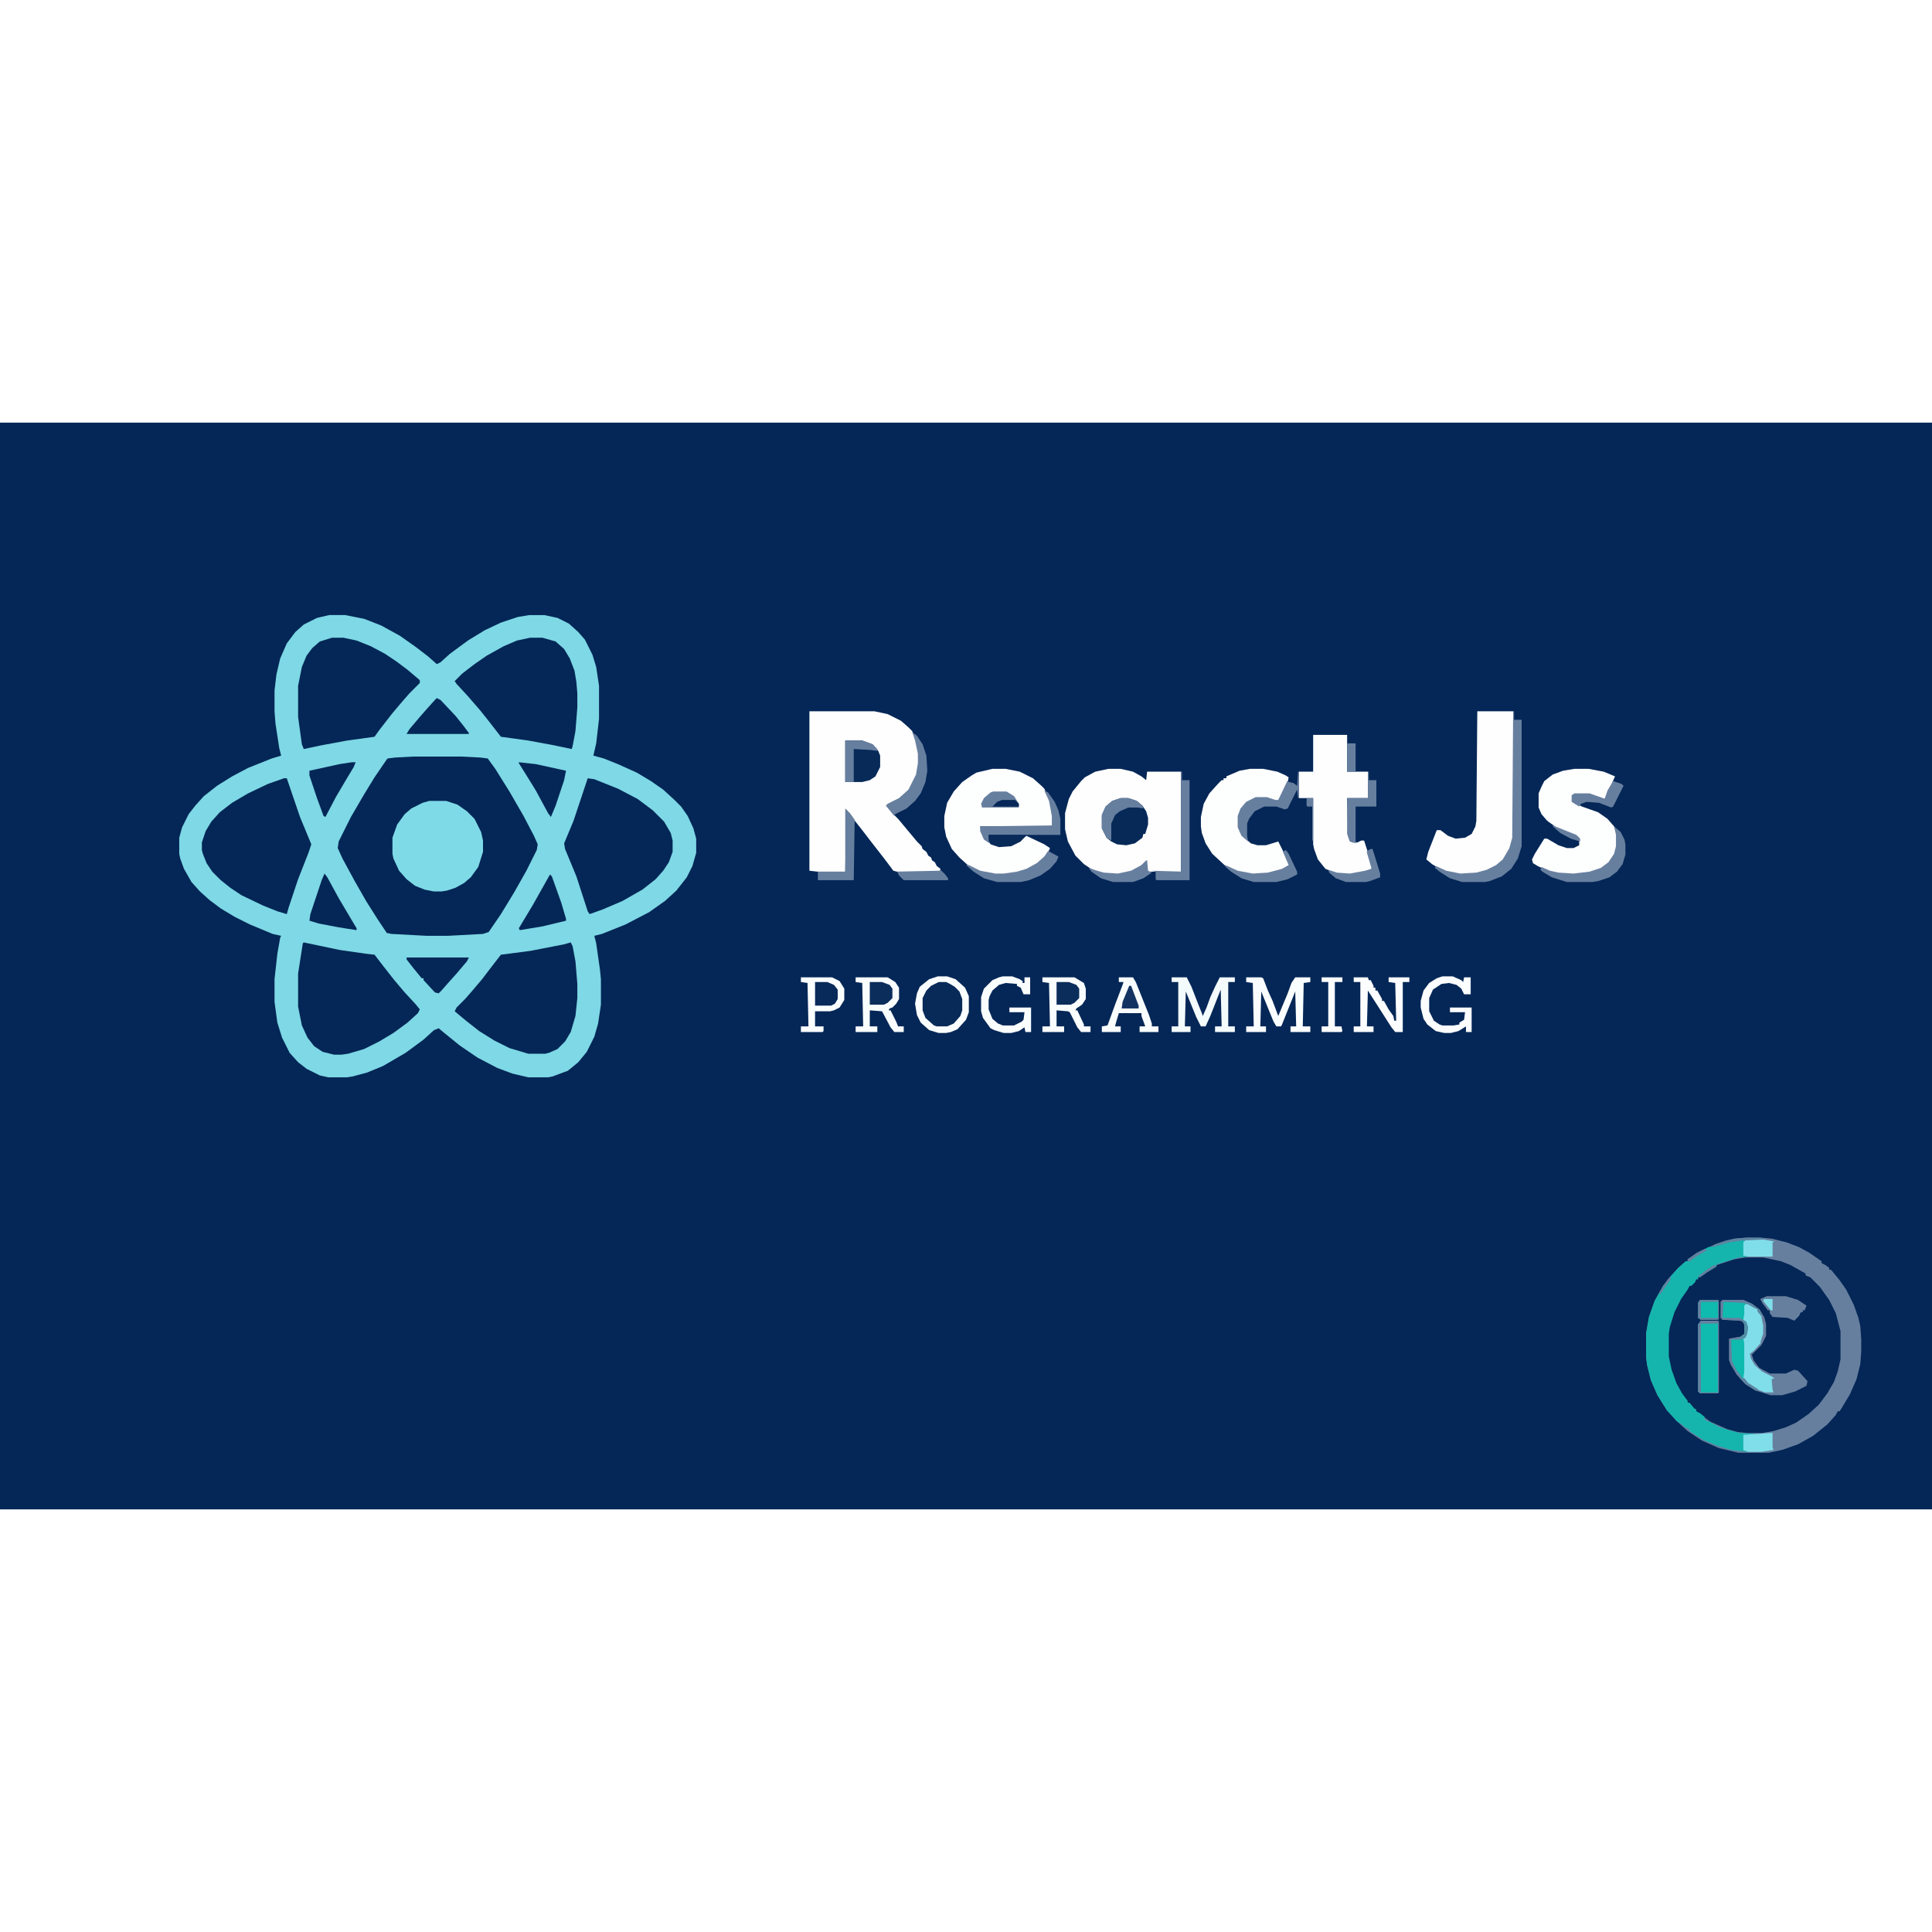 <?xml version="1.0" encoding="UTF-8"?>
<svg version="1.1" viewBox="0 0 2048 1152" width="1280" height="1280" xmlns="http://www.w3.org/2000/svg">
<path transform="translate(0)" d="m0 0h2048v1152h-2048z" fill="#042757"/>
<path transform="translate(349,204)" d="m0 0h17l20 4 18 7 20 11 17 12 13 10 9 8 4-2 10-9 19-14 18-11 17-8 18-6 12-2h16l14 3 12 6 10 9 7 8 8 16 4 13 3 20v35l-3 26-3 13 11 3 15 6 20 9 15 9 13 9 12 11 7 7 7 10 6 13 3 11v15l-4 14-6 12-11 14-12 11-17 12-25 13-25 10-8 2 2 8 4 28 1 10v27l-3 20-4 14-8 16-9 11-11 9-16 6-5 1h-21l-17-4-16-6-21-11-19-13-16-13-6-5-5 2-11 10-19 14-24 14-17 7-15 4-6 1h-20l-9-2-14-7-9-7-9-10-8-16-5-16-3-22v-24l3-27 3-17 1-2-9-2-24-10-16-8-15-9-12-9-10-9-9-10-8-14-4-11-1-5v-17l3-11 7-14 7-9 9-10 14-11 16-10 17-9 25-10 10-3-2-8-4-26-1-13v-22l2-17 4-17 7-16 9-12 9-8 14-7z" fill="#7ED8E5"/>
<path transform="translate(1851,864)" d="m0 0h16l11 1 16 4 13 5 11 6 13 9v2l4 2 4 3v2h2l9 11 7 10 8 16 5 14 2 9 1 14v12l-1 14-4 16-7 16-9 15-2 3h-2l-2 4-9 10-15 12-16 9-17 6-14 3h-32l-21-5-18-8-15-10-12-11-10-11-10-16-7-16-4-16-1-8v-26l3-17 6-17 9-16 7-9 9-10 8-7h2v-2l10-7 19-9 12-4 9-2z" fill="#042757"/>
<path transform="translate(438,354)" d="m0 0h51l20 1 8 1 8 11 15 24 15 26 11 21 4 9-1 6-11 22-13 23-14 23-13 19-6 2-37 2h-23l-37-2-5-1-10-15-12-19-12-21-13-24-5-11 1-7 13-26 14-24 11-18 13-19 1-1 8-1z" fill="#042757"/>
<path transform="translate(858,306)" d="m0 0h69l14 3 14 7 8 7 4 4 5 13 2 11v10l-2 12-8 16-8 8-10 6-6 3 8 10 4 4 20 24 5 5 1 3 4 3 2 4 3 2 1 3 3 2 2 4 4 3-1 3h-45l-4-1-9-12-14-18-10-13-11-14-6-8-1 66h-29l-9-1z" fill="#FEFEFE"/>
<path transform="translate(1851,864)" d="m0 0h16l11 1 16 4 13 5 11 6 13 9v2l4 2 4 3v2h2l9 11 7 10 8 16 5 14 2 9 1 14v12l-1 14-4 16-7 16-9 15-2 3h-2l-2 4-9 10-15 12-16 9-17 6-14 3h-32l-21-5-18-8-15-10-12-11-10-11-10-16-7-16-4-16-1-8v-26l3-17 6-17 9-16 7-9 9-10 8-7h2v-2l10-7 19-9 12-4 9-2zm-1 21-12 2-18 6-11 7-9 6v2h-2l-5 5v2h-2l-10 14-7 14-5 16-1 7v24l3 14 5 14 6 11 7 10h2l2 4 3 3h2v2l15 11 18 8 11 3 10 1h16l12-2 13-4 11-5 13-9 11-10 9-12 7-12 4-11 3-13v-30l-5-19-7-14-10-14-10-10-5-2v-2l-16-9-10-4-14-3-5-1z" fill="#677F9F"/>
<path transform="translate(1175,367)" d="m0 0h13l13 3 9 5 5 4 1-9h36v106h-35l-1-1-1-10-8 7-11 5-11 2-15-1-12-4-9-6-9-9-8-15-3-13v-17l4-15 4-8 9-11 4-4 11-6z" fill="#FEFEFE"/>
<path transform="translate(301,377)" d="m0 0h3l14 41 12 29-3 9-11 28-10 30-2 7-10-3-15-6-23-11-12-8-10-8-9-9-6-9-4-10-1-4v-8l4-12 6-10 9-10 13-10 17-10 21-10z" fill="#042757"/>
<path transform="translate(623,377)" d="m0 0 7 1 25 10 21 11 16 12 12 12 7 12 2 8v12l-4 11-6 9-8 9-14 11-21 12-21 9-14 5-2-3-12-37-12-29-1-6 10-24 12-36z" fill="#042757"/>
<path transform="translate(322,551)" d="m0 0 38 8 28 4 9 1 10 13 11 14 11 13 12 13 4 5-2 4-11 10-15 11-15 9-16 8-17 5-7 1h-8l-12-3-9-6-7-9-6-13-4-20v-35l5-32z" fill="#042757"/>
<path transform="translate(562,228)" d="m0 0h13l14 4 9 8 6 10 5 13 2 12 1 12v15l-2 25-3 16-1 3-19-4-27-5-29-4-14-18-8-10-13-15-12-13-2-3 8-8 13-10 13-9 18-10 14-6z" fill="#042757"/>
<path transform="translate(605,551)" d="m0 0 2 4 3 16 2 24v15l-2 19-5 17-6 10-8 8-9 4-4 1h-18l-20-6-16-8-16-10-14-11-12-10 2-4 9-9 7-8 11-13 13-17 7-9 31-4 36-7z" fill="#042757"/>
<path transform="translate(352,228)" d="m0 0h12l14 3 15 6 15 8 12 8 12 9 13 11v3l-11 11-7 8-11 13-14 18-5 7-29 4-27 5-19 4-2-5-4-29v-33l4-20 5-12 6-8 8-7z" fill="#042757"/>
<path transform="translate(1052,367)" d="m0 0h14l15 3 14 7 9 8 3 3 6 13 3 16v10l-1 1h-76l3 11 5 5 7 4 5 1 13-1 10-5 6-5 19 9 6 4-2 5-8 9-11 7-10 4-9 2-9 1h-9l-16-3-12-6-10-9-8-9-6-13-2-10v-12l3-14 7-12 9-10 10-7 5-3z" fill="#FDFEFE"/>
<path transform="translate(1566,306)" d="m0 0h38v134l-4 13-7 11-10 8-13 5-15 2-14-1-13-4-10-6-6-5 2-8 9-23h4l8 6 8 3 10-1 7-4 4-8 1-6z" fill="#FEFEFE"/>
<path transform="translate(455,401)" d="m0 0h18l12 4 10 7 8 8 7 14 2 9v12l-5 16-8 11-7 6-9 5-9 3-6 1h-8l-10-2-10-4-9-7-8-9-6-13-1-5v-17l5-14 8-11 7-6 12-6z" fill="#7FDAE7"/>
<path transform="translate(1392,331)" d="m0 0h36v39h22v28h-22l1 38 2 8 8 1 4-2h3l8 25v5l-10 4-13 2-14-1-12-5-8-10-4-11-1-5v-49h-15v-28h15z" fill="#FEFEFE"/>
<path transform="translate(1669,367)" d="m0 0h15l16 3 12 5-4 9-7 15-9-3-7-2h-16l-2 1v7l10 5 17 6 10 7 7 8 3 9v12l-3 10-6 8-8 6-12 4-17 2-16-1-12-3-10-5-5-3-1-4 3-6 10-16h3l12 7 9 3h7l6-3v-7l-5-4-18-7-11-8-6-7-3-7v-15l3-7 3-6 9-7 11-4z" fill="#FDFEFE"/>
<path transform="translate(1847,866)" d="m0 0 4 1h-2v15l4 2-10 1-16 5-7 2-1 3-10 6-7 5h-2v2h-2l-1 3-4 4h-2l-2 4-7 10-7 14-5 16-1 7v24l3 14 5 14 6 11 6 8v2h2l5 6 2 1v2l4 2 5 4v3l5 2 11 6 10 3 11 3 17 1v1l-12 1v14l4 3-18-2-16-5-14-6-14-9v-2l-5-2-3-3-5-3-11-12-10-16-7-16-4-16-1-8v-26l3-17 6-17 9-16 7-9 9-10 8-7h2v-2l10-7 12-6 7-1 8-3 14-3z" fill="#15B5AD"/>
<path transform="translate(1325,367)" d="m0 0h14l15 3 9 4 3 2-1 6-10 19-5-1-7-2h-12l-10 5-6 8-2 6v12l5 10 8 7 7 2h9l13-4 8 16 4 9-8 5-15 4-16 1-16-3-14-7-13-12-7-11-4-11-1-7v-10l3-14 6-11 9-10 4-4h2v-2h3v-2l14-6z" fill="#FDFEFE"/>
<path transform="translate(1826,930)" d="m0 0h22l9 4 8 6 5 8 2 8v12l-5 10-10 10 2 6 6 8 11 6h17l9-4 4 1 10 11-1 5-12 6-14 4h-12l-16-5-11-7-9-10-6-10-2-5v-23l12-2 4-3v-10l-2-3-3-1-18-1-2-2v-17z" fill="#667F9F"/>
<path transform="translate(994,587)" d="m0 0h10l9 3 10 9 4 9v17l-3 8-9 10-7 3-5 1h-8l-10-3-9-8-4-8-2-12 2-11 3-7 10-8z" fill="#072A59"/>
<path transform="translate(1604,306)" d="m0 0h1v9h8v134l-4 13-7 11-10 8-13 5-5 1h-24l-13-4-11-7-5-4 1-2 11 5 15 3 17-1 11-3 10-5 7-6 7-12 3-11z" fill="#677F9F"/>
<path transform="translate(1188,398)" d="m0 0h8l9 3 6 5 4 6 2 7v7l-3 10h-2l-1 4-8 6-9 2-10-1-6-3-5-4-5-10v-14l4-9 7-6z" fill="#062958"/>
<path transform="translate(907,588)" d="m0 0h34l8 5 4 6v12l-3 5-4 4-3 1-1 2h2l6 12 2 5h6v6h-10l-4-5-9-17-13-1v17h8v6h-23v-6h8l-1-46-7-1z" fill="#F9FCFD"/>
<path transform="translate(1105,588)" d="m0 0h34l10 6 2 6v11l-4 6-6 4-1 2h2l7 15v2h7v6h-10l-4-5-8-16-2-1-12-1v17h8v6h-23v-6h8l-1-46-7-1z" fill="#FAFDFD"/>
<path transform="translate(1803,952)" d="m0 0h18l1 1v75l-1 1h-19l-2-2v-71z" fill="#0FBAAF"/>
<path transform="translate(1321,588)" d="m0 0h16l2 1 5 13 5 11 6 16 10-24 4-11 4-6h16v5l-7 1-1 46h8v6h-21v-6h6l-1-37-14 35-1 2h-5l-3-5-11-27-2-5-1 37h6v6h-21v-6h8l-1-46-7-1z" fill="#FAFDFD"/>
<path transform="translate(1242,588)" d="m0 0h16l5 10 7 18 4 10 1 3 4-9 4-11 5-11 5-10h16v5h-7v47h7v6h-21v-6h7l-1-39-11 28-5 11h-5l-5-10-11-27-1 37h6v6h-20v-6h7v-47h-7z" fill="#F4FBFC"/>
<path transform="translate(849,588)" d="m0 0h33l8 4 5 8v12l-5 8-6 3-4 1h-16v16h9v5l-1 1h-23v-6h8l-1-46-7-1z" fill="#FAFDFE"/>
<path transform="translate(1848,934)" d="m0 0 8 1 7 5 4 6 2 5 1 6v9l-3 9-8 9-4 3 1 5 4 7 8 7 10 5 3 2-3 1 1 11 1 3h-9l-8-3-11-7-5-6 1-6v-36h2l2-6-1-7-2-5-1-1z" fill="#80DEEA"/>
<path transform="translate(896,337)" d="m0 0h18l11 4 6 7 2 5v12l-5 10-6 4-8 2h-18z" fill="#072A59"/>
<path transform="translate(1435,588)" d="m0 0h15l1 3h2l3 6v2h2v3h2l5 9v2h2l5 9 5 7 1 5h2l-1-40-7-1v-5h22v5h-7v53h-8l-4-5-16-25-9-14-1 38h7v6h-21v-6h7v-47h-7z" fill="#FCFDFE"/>
<path transform="translate(344,478)" d="m0 0 3 4 12 22 16 27 3 5v2l-19-3-21-4-10-3 1-7 12-36z" fill="#042757"/>
<path transform="translate(583,479)" d="m0 0 2 2 10 28 5 17v2l-25 6-24 4-1-2 15-25 9-16z" fill="#042757"/>
<path transform="translate(1186,588)" d="m0 0h15l3 5 14 35 3 9v3h7v6h-20v-6h6l-4-11v-3h-24l-3 10-1 4h6v6h-20v-6l6-1 8-22 8-21 1-3h-5z" fill="#F9FCFD"/>
<path transform="translate(373,360)" d="m0 0h4l-2 5-9 15-10 17-11 21-2-1-7-19-8-24v-5l32-7z" fill="#042757"/>
<path transform="translate(550,360)" d="m0 0 18 2 32 7-2 10-9 27-5 12-3-4-13-24-8-13-10-16z" fill="#042757"/>
<path transform="translate(463,292)" d="m0 0 4 2 16 17 8 10 6 8v1h-66l3-5 11-13 7-8 9-10z" fill="#042757"/>
<path transform="translate(431,567)" d="m0 0h66l-2 4-11 13-9 10-7 8-3 3-4-1-12-13v-2h-2l-9-11-7-9z" fill="#042757"/>
<path transform="translate(1529,587)" d="m0 0h11l9 4 2 2 1-5h7v18h-7l-3-6-5-4-8-2-8 1-9 6-4 9v14l5 10 6 4 3 1h12l6-1v-2l5-3 1-8h-16v-5h23v26h-6v-6l-8 5-8 2h-7l-9-2-9-7-4-6-3-12v-7l3-11 6-8 8-5z" fill="#FBFDFE"/>
<path transform="translate(1252,370)" d="m0 0h1v9h8v106h-35l-1-1v-8l-4-1 31 1z" fill="#677F9F"/>
<path transform="translate(1063,587)" d="m0 0h10l8 3 3 2v2h2v-6h6v18h-7l-3-7-4-2v-2l-12-1-7 2-7 6-3 6-1 4v10l4 10 6 5 5 2h12l8-4 2-2 1-8h-16v-5h23v26h-6l-1-5-6 4-8 2h-8l-10-3-4-2-8-11-2-7v-15l3-9 9-9 7-3z" fill="#FAFDFE"/>
<path transform="translate(994,587)" d="m0 0h10l9 3 10 9 4 9v17l-3 8-9 10-7 3-5 1h-8l-10-3-9-8-4-8-2-12 2-11 3-7 10-8zm1 6-8 4-5 5-4 8v13l3 8 9 8 3 1h11l7-3 7-8 2-6v-12l-3-8-5-5-5-3-4-2z" fill="#FAFDFD"/>
<path transform="translate(1711,428)" d="m0 0 7 6 4 8 1 5v11l-3 10-6 8-8 6-12 4-6 1h-27l-16-5-10-6-2-2 1-3 9 4 9 2 16 1 17-2 12-4 8-6 6-9 2-8v-12z" fill="#677F9F"/>
<path transform="translate(1107,390)" d="m0 0 4 2 7 10 4 9 2 9v17h-76l1 9-6-4-4-9v-5l76-1v-10l-3-16z" fill="#677F9F"/>
<path transform="translate(1376,370)" d="m0 0h1v28h-1l-1-9-10 20-3 1-9-3h-13l-10 5-6 8-2 5v13l1 6-7-6-4-9v-12l3-8 6-7 10-5h12l9 3h3l10-21 1 2 5 1 4 3z" fill="#677F9F"/>
<path transform="translate(967,328)" d="m0 0 5 4 6 9 4 12 1 16-2 12-5 12-6 8-9 8-12 6-1 2-9-11 2-2 12-6 10-9 8-16 2-12v-10l-3-14z" fill="#677F9F"/>
<path transform="translate(1111,454)" d="m0 0 11 6-2 5-7 8-10 7-12 5-9 2h-25l-14-4-11-7-8-7h3l12 6 16 3h9l14-2 10-3 11-6 8-7z" fill="#677F9F"/>
<path transform="translate(896,409)" d="m0 0 5 5 5 7-1 64h-38v-9h29z" fill="#677F9F"/>
<path transform="translate(1873,926)" d="m0 0h20l13 4 9 6-2 5h-2v2h-2l-2 4-5 5-7-3-16-1-3-4v-3h-2l-6-8-2-4z" fill="#677F9F"/>
<path transform="translate(1450,370)" d="m0 0h1v9h8v28h-22v38l2 1-6-1-3-3-2-6v-38h22z" fill="#677F9F"/>
<path transform="translate(1363,453)" d="m0 0 3 4 9 19v3l-10 5-12 3h-24l-13-4-11-7-7-6h3l11 5 16 3 16-1 15-4 7-4-6-14z" fill="#677F9F"/>
<path transform="translate(1188,398)" d="m0 0h8l9 3 6 5 1 3-6-1h-10l-9 4-5 4-4 9v18l-5-3-5-10v-14l4-9 7-6z" fill="#677F9F"/>
<path transform="translate(1710,380)" d="m0 0 9 3 2 2-11 22-2 1-13-5-13-1-6 2-2 3-8-5v-7l3-2h16l14 5 2 1 3-9z" fill="#677F9F"/>
<path transform="translate(1453,452)" d="m0 0h2l8 26v4l-11 4-4 1h-21l-11-4-7-6-1-3 9 3 14 1 16-3 7-2-5-17v-2z" fill="#677F9F"/>
<path transform="translate(896,337)" d="m0 0h18l11 4 5 5v2l-7-1-18-1v35h-9z" fill="#677F9F"/>
<path transform="translate(1401,588)" d="m0 0h22v5h-8v47h7l1 5-1 1h-21v-6h7v-47h-7z" fill="#FCFEFE"/>
<path transform="translate(1215,464)" d="m0 0h1l1 11 4 2-9 6-11 4h-21l-13-4-10-7-3-4 9 3 7 2 15 1 14-3 11-6z" fill="#677F9F"/>
<path transform="translate(1053,391)" d="m0 0h14l8 5 5 8v4h-39l-1-4 3-6 7-6z" fill="#677F9F"/>
<path transform="translate(864,593)" d="m0 0h13l7 3 4 5v10l-3 5-4 2h-17z" fill="#082A5A"/>
<path transform="translate(1877,1071)" d="m0 0h2v15l1 3-13 2h-14l-5-2v-16z" fill="#80DEEA"/>
<path transform="translate(1851,866)" d="m0 0h18l12 2-2 1v15h-26l-5-1v-14z" fill="#80DEEA"/>
<path transform="translate(1120,593)" d="m0 0h13l8 3 3 4v10l-5 5-4 2h-15z" fill="#0B2D5C"/>
<path transform="translate(922,593)" d="m0 0h13l8 3 3 4v10l-5 5-4 2h-15z" fill="#0B2D5C"/>
<path transform="translate(1847,970)" d="m0 0h1l1 6v30l-1 7h-2l-8-11-3-7v-23l11-1z" fill="#0FBAAF"/>
<path transform="translate(1802,930)" d="m0 0h19l1 1v19l-1 1h-18l-3-2v-16z" fill="#0FBAAF"/>
<path transform="translate(997,474)" d="m0 0 5 5 3 4v2h-47l-5-5-2-4 45-1z" fill="#677F9F"/>
<path transform="translate(1048,437)" d="m0 0h40l-6 7-10 5-13 1-9-3-2-4z" fill="#082A59"/>
<path transform="translate(1827,932)" d="m0 0h19l6 1-3 3v9l-1 6-3-1-19-1v-15z" fill="#0FBAAF"/>
<path transform="translate(1803,952)" d="m0 0h18l1 1v75l-1 1h-19l-2-2v-71zm0 3v73h18v-73z" fill="#677F9F"/>
<path transform="translate(1428,340)" d="m0 0h9v30h-9z" fill="#677F9F"/>
<path transform="translate(1197,597)" d="m0 0h2l8 21v3h-18l1-7z" fill="#133462"/>
<path transform="translate(1847,951)" d="m0 0 4 2 2 6-1 7-2 4-4 2h-11l1 23 5 10 5 6v2h3l4 5 11 7-3 1-11-7-9-10-6-10-2-5v-23l12-2 4-3v-10z" fill="#677F9F"/>
<path transform="translate(1826,930)" d="m0 0h22l9 4 8 6 3 5-1 2-4-5v-2l-4-2-7-4-6-1-19-1-1 17h19l2 3-21-1-2-2v-17z" fill="#677F9F"/>
<path transform="translate(1062,400)" d="m0 0h14l4 4v3h-28l5-5z" fill="#052858"/>
<path transform="translate(1802,930)" d="m0 0h19l1 1v19l-1 1h-18l-3-2v-16zm1 2v17h18v-17z" fill="#677F9F"/>
<path transform="translate(1646,427)" d="m0 0 25 10 4 4v3l-10-3-11-6-8-7z" fill="#677F9F"/>
<path transform="translate(1851,864)" d="m0 0h16l2 2-22 1-14 2-14 4-5 1 4-3 12-4 9-2z" fill="#5D85A0"/>
<path transform="translate(1386,398)" d="m0 0h6v45h-1v-36h-5l-1-1v-7z" fill="#677F9F"/>
<path transform="translate(1870,929)" d="m0 0h9v12h-2l-8-10z" fill="#80DEEA"/>
<path transform="translate(1867,947)" d="m0 0 3 1 2 8v12l-4 8-2-1 3-9v-9z" fill="#677F9F"/>
<path transform="translate(1847,951)" d="m0 0 4 2 2 6-1 7-2 4-4 2-4-1 7-5v-10z" fill="#508EA3"/>
<path transform="translate(1841,1008)" d="m0 0 4 2 1 3h3l4 5 11 7-3 1-11-7-9-10z" fill="#5D85A0"/>
<path transform="translate(1807,876)" d="m0 0 3 1-12 7-7 5h-2v-2l10-7z" fill="#677F9F"/>
<path transform="translate(1852,932)" d="m0 0 5 2 8 6 3 5-1 2-4-5v-2l-4-2-7-4z" fill="#5988A1"/>
<path transform="translate(1817,893)" d="m0 0 3 1-11 7-7 5-2-1 9-7z" fill="#677F9F"/>
<path transform="translate(1771,905)" d="m0 0v3l-7 10-4 6-1-2 9-14z" fill="#677F9F"/>
</svg>

